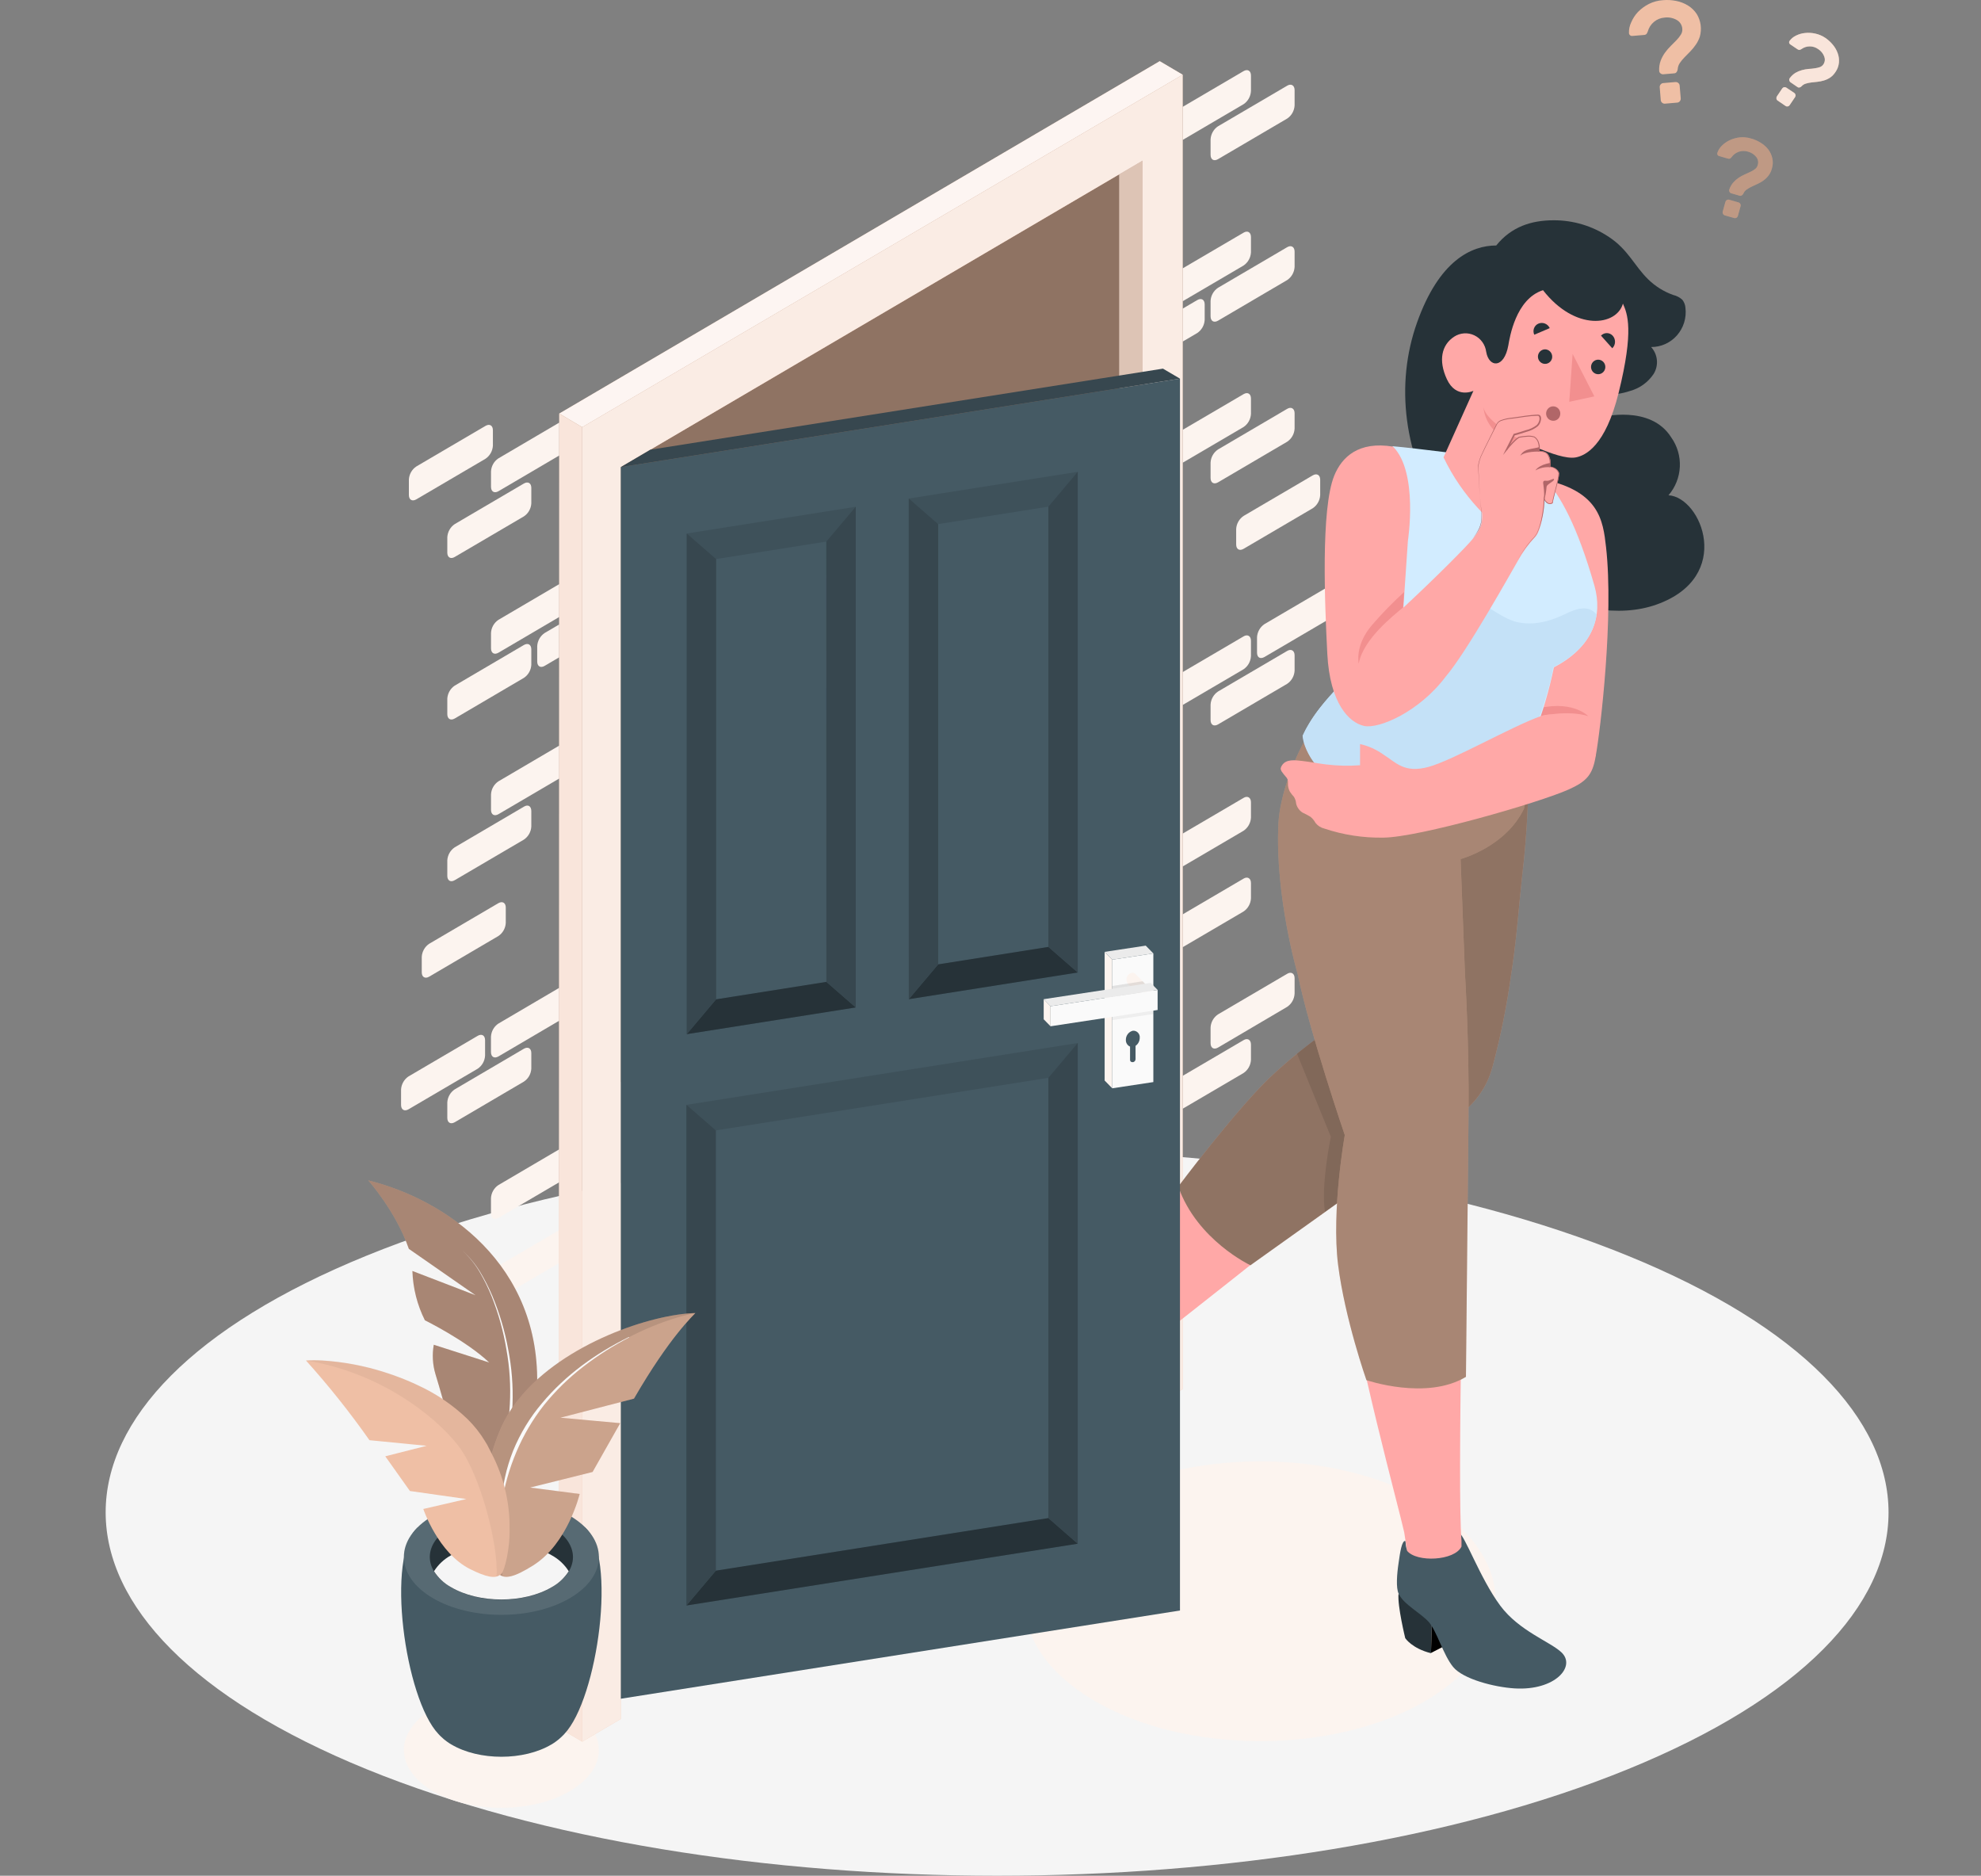 <svg width="150" height="142" viewBox="0 0 150 142" fill="none" xmlns="http://www.w3.org/2000/svg">
<rect x="0" y="0" width="150" height="142" fill="#808080" stroke="none"/>
<path d="M27.771 133.941C1.41 123.193 1.41 105.786 27.771 95.053C54.133 84.32 96.871 84.312 123.23 95.053C149.588 105.793 149.592 123.208 123.23 133.948C96.868 144.689 54.133 144.681 27.771 133.941Z" fill="#F5F5F5"/>
<path d="M88.33 117.901L89.618 118.658L47.28 125.352V124.392L88.33 117.901Z" fill="#FCF4EF"/>
<path d="M32.744 129.382C29.861 131.092 29.861 133.864 32.744 135.575C35.626 137.286 40.299 137.286 43.184 135.575C46.069 133.864 46.066 131.092 43.184 129.382C40.302 127.671 35.626 127.659 32.744 129.382Z" fill="#FCF4EF"/>
<path d="M82.789 113.728C75.817 117.867 75.817 124.574 82.789 128.71C89.761 132.845 101.062 132.845 108.031 128.71C115 124.574 115 117.867 108.031 113.728C101.062 109.589 89.77 109.604 82.789 113.728Z" fill="#FCF4EF"/>
<path d="M40.677 48.916V50.077C40.677 50.444 40.931 50.593 41.242 50.408L42.345 49.76V47.272L41.242 47.919C41.078 48.029 40.941 48.176 40.843 48.349C40.744 48.522 40.688 48.716 40.677 48.916Z" fill="#FCF4EF"/>
<path d="M42.345 87.008L37.741 89.713C37.576 89.821 37.439 89.968 37.341 90.141C37.243 90.313 37.186 90.507 37.176 90.706V91.87C37.176 92.235 37.427 92.384 37.741 92.201L42.345 89.5V87.008Z" fill="#FCF4EF"/>
<path d="M37.179 47.916V49.08C37.179 49.445 37.43 49.594 37.744 49.411L42.348 46.707V44.218L37.744 46.922C37.579 47.031 37.442 47.178 37.344 47.35C37.246 47.523 37.189 47.717 37.179 47.916Z" fill="#FCF4EF"/>
<path d="M39.666 61.071L34.434 64.144C34.27 64.253 34.133 64.399 34.035 64.572C33.937 64.745 33.88 64.938 33.869 65.137V66.301C33.869 66.666 34.123 66.815 34.434 66.632L39.666 63.563C39.831 63.454 39.968 63.307 40.066 63.133C40.164 62.96 40.221 62.766 40.231 62.566V61.406C40.231 61.023 39.98 60.874 39.666 61.071Z" fill="#FCF4EF"/>
<path d="M42.345 74.782L37.741 77.487C37.576 77.596 37.439 77.742 37.341 77.915C37.243 78.088 37.186 78.282 37.176 78.481V79.645C37.176 80.009 37.427 80.158 37.741 79.976L42.345 77.271V74.782Z" fill="#FCF4EF"/>
<path d="M37.179 35.691V36.852C37.179 37.219 37.43 37.368 37.744 37.186L42.348 34.481V31.992L37.744 34.697C37.579 34.805 37.441 34.952 37.343 35.124C37.245 35.297 37.189 35.491 37.179 35.691Z" fill="#FCF4EF"/>
<path d="M42.345 105.347L37.741 108.052C37.576 108.16 37.439 108.307 37.341 108.48C37.243 108.653 37.186 108.846 37.176 109.046V110.21C37.176 110.574 37.427 110.723 37.741 110.541L42.345 107.836V105.347Z" fill="#FCF4EF"/>
<path d="M31.935 72.443V73.603C31.935 73.971 32.186 74.12 32.5 73.935L37.729 70.865C37.894 70.757 38.031 70.611 38.13 70.438C38.229 70.265 38.286 70.071 38.297 69.872V68.708C38.297 68.343 38.043 68.194 37.729 68.377L32.5 71.446C32.335 71.555 32.198 71.702 32.1 71.876C32.002 72.049 31.945 72.243 31.935 72.443Z" fill="#FCF4EF"/>
<path d="M37.179 60.141V61.305C37.179 61.67 37.43 61.819 37.744 61.636L42.348 58.935V56.443L37.744 59.148C37.579 59.256 37.442 59.403 37.344 59.575C37.246 59.748 37.189 59.942 37.179 60.141Z" fill="#FCF4EF"/>
<path d="M36.73 79.912V78.751C36.73 78.383 36.476 78.234 36.165 78.42L30.933 81.489C30.769 81.598 30.632 81.745 30.534 81.918C30.436 82.09 30.379 82.284 30.368 82.483V83.647C30.368 84.011 30.622 84.16 30.933 83.978L36.165 80.909C36.33 80.799 36.467 80.652 36.565 80.479C36.663 80.306 36.719 80.111 36.73 79.912Z" fill="#FCF4EF"/>
<path d="M34.434 109.407L39.666 106.338C39.831 106.229 39.968 106.082 40.066 105.909C40.164 105.735 40.221 105.541 40.231 105.341V104.181C40.231 103.813 39.98 103.664 39.666 103.849L34.434 106.919C34.27 107.028 34.133 107.175 34.035 107.347C33.937 107.52 33.88 107.713 33.869 107.912V109.085C33.869 109.441 34.123 109.59 34.434 109.407Z" fill="#FCF4EF"/>
<path d="M36.757 32.244L31.525 35.313C31.36 35.422 31.223 35.569 31.125 35.741C31.027 35.914 30.97 36.108 30.96 36.307V37.471C30.96 37.836 31.211 37.985 31.525 37.802L36.757 34.733C36.922 34.623 37.058 34.476 37.156 34.303C37.255 34.13 37.311 33.936 37.322 33.736V32.575C37.322 32.202 37.068 32.059 36.757 32.244Z" fill="#FCF4EF"/>
<path d="M39.666 36.605L34.434 39.675C34.27 39.784 34.133 39.931 34.035 40.105C33.937 40.278 33.88 40.472 33.869 40.671V41.832C33.869 42.2 34.123 42.349 34.434 42.163L39.666 39.094C39.831 38.986 39.968 38.839 40.066 38.666C40.164 38.493 40.221 38.3 40.231 38.1V36.937C40.231 36.572 39.98 36.423 39.666 36.605Z" fill="#FCF4EF"/>
<path d="M39.666 48.83L34.434 51.903C34.27 52.011 34.133 52.158 34.035 52.331C33.937 52.504 33.88 52.697 33.869 52.896V54.06C33.869 54.425 34.123 54.574 34.434 54.392L39.666 51.319C39.831 51.211 39.968 51.064 40.066 50.891C40.164 50.719 40.221 50.525 40.231 50.326V49.162C40.231 48.797 39.98 48.648 39.666 48.83Z" fill="#FCF4EF"/>
<path d="M34.434 84.957L39.666 81.884C39.831 81.776 39.969 81.629 40.067 81.457C40.165 81.284 40.221 81.09 40.231 80.891V79.727C40.231 79.362 39.98 79.213 39.666 79.395L34.434 82.468C34.27 82.576 34.133 82.723 34.035 82.896C33.937 83.068 33.88 83.262 33.869 83.461V84.625C33.869 84.99 34.123 85.139 34.434 84.957Z" fill="#FCF4EF"/>
<path d="M42.345 93.122L37.741 95.826C37.576 95.935 37.439 96.081 37.34 96.254C37.242 96.427 37.186 96.621 37.176 96.82V97.981C37.176 98.349 37.427 98.498 37.741 98.315L42.345 95.611V93.122Z" fill="#FCF4EF"/>
<path d="M91.218 23.049V24.21C91.208 24.41 91.152 24.606 91.054 24.78C90.956 24.954 90.818 25.102 90.653 25.212L89.55 25.86V23.365L90.653 22.718C90.964 22.535 91.218 22.681 91.218 23.049Z" fill="#FCF4EF"/>
<path d="M89.55 63.107L94.157 60.405C94.456 60.22 94.722 60.369 94.722 60.736V61.897C94.711 62.097 94.654 62.291 94.556 62.464C94.458 62.637 94.321 62.785 94.157 62.894L89.55 65.596V63.107Z" fill="#FCF4EF"/>
<path d="M94.722 17.947V19.108C94.711 19.307 94.654 19.501 94.556 19.674C94.458 19.847 94.321 19.995 94.157 20.104L89.55 22.806V20.317L94.157 17.616C94.468 17.43 94.722 17.579 94.722 17.947Z" fill="#FCF4EF"/>
<path d="M92.229 34.025L97.461 30.953C97.76 30.771 98.026 30.92 98.026 31.284V32.448C98.016 32.647 97.959 32.841 97.861 33.014C97.763 33.186 97.626 33.333 97.461 33.442L92.229 36.514C91.915 36.697 91.664 36.547 91.664 36.183V35.019C91.674 34.82 91.731 34.626 91.829 34.453C91.927 34.281 92.064 34.134 92.229 34.025Z" fill="#FCF4EF"/>
<path d="M89.55 50.881L94.157 48.18C94.456 47.994 94.722 48.143 94.722 48.511V49.672C94.711 49.871 94.654 50.066 94.556 50.239C94.458 50.412 94.321 50.559 94.157 50.669L89.55 53.37V50.881Z" fill="#FCF4EF"/>
<path d="M94.722 5.718V6.882C94.714 7.084 94.658 7.28 94.56 7.456C94.462 7.631 94.323 7.781 94.157 7.891L89.55 10.595V8.091L94.157 5.387C94.468 5.204 94.722 5.353 94.722 5.718Z" fill="#FCF4EF"/>
<path d="M89.55 81.447L94.157 78.745C94.456 78.56 94.722 78.709 94.722 79.076V80.237C94.711 80.437 94.654 80.631 94.556 80.804C94.458 80.977 94.321 81.124 94.157 81.234L89.55 83.936V81.447Z" fill="#FCF4EF"/>
<path d="M99.964 36.319V37.483C99.953 37.682 99.896 37.876 99.798 38.048C99.7 38.221 99.563 38.368 99.399 38.477L94.167 41.546C93.853 41.731 93.602 41.583 93.602 41.215V40.054C93.612 39.854 93.668 39.66 93.767 39.487C93.865 39.314 94.002 39.166 94.167 39.057L99.399 35.988C99.71 35.806 99.964 35.955 99.964 36.319Z" fill="#FCF4EF"/>
<path d="M94.722 30.172V31.333C94.712 31.533 94.655 31.727 94.557 31.9C94.459 32.073 94.322 32.22 94.157 32.33L89.55 35.031V32.542L94.157 29.841C94.468 29.656 94.722 29.805 94.722 30.172Z" fill="#FCF4EF"/>
<path d="M95.181 49.405V48.244C95.191 48.044 95.248 47.85 95.346 47.677C95.444 47.504 95.581 47.357 95.746 47.247L100.978 44.178C101.292 43.996 101.543 44.142 101.543 44.509V45.673C101.533 45.872 101.476 46.066 101.378 46.239C101.279 46.412 101.142 46.558 100.978 46.667L95.746 49.736C95.42 49.921 95.181 49.773 95.181 49.405Z" fill="#FCF4EF"/>
<path d="M97.461 76.223L92.229 79.304C91.915 79.487 91.664 79.338 91.664 78.973V77.785C91.674 77.586 91.731 77.392 91.829 77.219C91.927 77.046 92.064 76.9 92.229 76.791L97.461 73.722C97.76 73.537 98.026 73.686 98.026 74.053V75.214C98.017 75.416 97.961 75.612 97.863 75.788C97.765 75.963 97.627 76.112 97.461 76.223Z" fill="#FCF4EF"/>
<path d="M92.229 9.559L97.461 6.49C97.76 6.307 98.026 6.456 98.026 6.821V7.985C98.015 8.184 97.958 8.377 97.86 8.55C97.762 8.723 97.625 8.869 97.461 8.978L92.229 12.048C91.915 12.233 91.664 12.084 91.664 11.716V10.556C91.674 10.356 91.731 10.162 91.829 9.989C91.927 9.815 92.064 9.668 92.229 9.559Z" fill="#FCF4EF"/>
<path d="M92.229 21.785L97.461 18.715C97.76 18.533 98.026 18.682 98.026 19.046V20.21C98.015 20.409 97.958 20.603 97.86 20.776C97.762 20.948 97.625 21.095 97.461 21.204L92.229 24.276C91.915 24.459 91.664 24.31 91.664 23.942V22.781C91.674 22.582 91.731 22.387 91.829 22.214C91.927 22.041 92.064 21.894 92.229 21.785Z" fill="#FCF4EF"/>
<path d="M97.461 51.769L92.229 54.841C91.915 55.024 91.664 54.875 91.664 54.507V53.346C91.674 53.147 91.731 52.952 91.829 52.779C91.927 52.606 92.064 52.459 92.229 52.349L97.461 49.28C97.76 49.098 98.026 49.247 98.026 49.611V50.775C98.015 50.974 97.958 51.168 97.86 51.34C97.762 51.513 97.625 51.66 97.461 51.769Z" fill="#FCF4EF"/>
<path d="M89.55 69.221L94.157 66.517C94.456 66.335 94.722 66.483 94.722 66.848V68.012C94.711 68.211 94.654 68.405 94.556 68.577C94.458 68.75 94.321 68.897 94.157 69.006L89.55 71.707V69.221Z" fill="#FCF4EF"/>
<path d="M47.009 81.905L84.752 104.065V11.343L47.009 33.505V81.905Z" fill="#EFBFA5"/>
<path opacity="0.4" d="M47.009 81.905L84.752 104.065V11.343L47.009 33.505V81.905Z" fill="black"/>
<path d="M84.752 104.065L47.009 81.905V126.206L84.752 104.065Z" fill="#FCF4EF"/>
<path d="M84.752 105.918L86.516 106.948V12.16L84.752 13.196V105.918Z" fill="#EFBFA5"/>
<path opacity="0.4" d="M84.752 105.918L86.516 106.948V12.16L84.752 13.196V105.918Z" fill="white"/>
<path opacity="0.1" d="M84.752 105.918L86.516 106.948V12.16L84.752 13.196V105.918Z" fill="black"/>
<path d="M86.516 106.948L89.55 105.167V5.656L44.082 32.337L44.085 131.848L47.009 130.131V35.358L86.516 12.159V106.948Z" fill="#EFBFA5"/>
<path opacity="0.7" d="M86.516 106.948L89.55 105.167V5.656L44.082 32.337L44.085 131.848L47.009 130.131V35.358L86.516 12.159V106.948Z" fill="white"/>
<path d="M89.55 5.656L44.082 32.338L42.345 31.31L87.813 4.632L89.55 5.656Z" fill="#EFBFA5"/>
<path opacity="0.85" d="M89.55 5.656L44.082 32.338L42.345 31.31L87.813 4.632L89.55 5.656Z" fill="white"/>
<path d="M44.082 131.849V32.338L42.345 31.311L42.318 130.812L44.082 131.849Z" fill="#EFBFA5"/>
<path opacity="0.6" d="M42.345 31.311L42.318 130.812L44.082 131.849V32.338" fill="white"/>
<path d="M125.924 0.013C126.259 -0.016 126.596 0.003 126.926 0.071C127.243 0.133 127.547 0.252 127.823 0.424C128.084 0.586 128.307 0.804 128.477 1.062C128.631 1.314 128.731 1.596 128.771 1.889C128.811 2.183 128.791 2.482 128.711 2.767C128.641 2.983 128.54 3.188 128.412 3.374C128.287 3.558 128.147 3.729 127.993 3.888L127.557 4.332C127.424 4.465 127.304 4.611 127.198 4.766C127.102 4.904 127.047 5.066 127.036 5.234C127.028 5.312 127 5.386 126.956 5.45C126.935 5.481 126.907 5.506 126.875 5.524C126.843 5.542 126.807 5.552 126.77 5.553L125.948 5.623C125.909 5.627 125.87 5.622 125.832 5.61C125.795 5.598 125.76 5.579 125.73 5.553C125.699 5.53 125.674 5.5 125.657 5.465C125.64 5.43 125.631 5.392 125.631 5.353C125.618 5.091 125.658 4.829 125.748 4.584C125.832 4.367 125.943 4.163 126.08 3.976C126.211 3.796 126.357 3.627 126.516 3.472C126.675 3.317 126.815 3.168 126.953 3.031C127.076 2.905 127.185 2.765 127.278 2.615C127.36 2.486 127.397 2.333 127.383 2.18C127.374 2.046 127.332 1.916 127.263 1.802C127.193 1.687 127.097 1.592 126.983 1.524C126.698 1.356 126.367 1.289 126.041 1.332C125.748 1.353 125.469 1.464 125.242 1.652C125.014 1.839 124.85 2.094 124.77 2.381C124.747 2.449 124.714 2.514 124.671 2.572C124.617 2.621 124.547 2.648 124.474 2.648L123.601 2.721C123.57 2.725 123.539 2.722 123.509 2.714C123.479 2.705 123.452 2.69 123.428 2.669C123.403 2.649 123.382 2.624 123.368 2.595C123.353 2.566 123.345 2.535 123.344 2.502C123.334 2.224 123.391 1.947 123.511 1.697C123.635 1.404 123.809 1.135 124.026 0.904C124.269 0.657 124.549 0.452 124.857 0.296C125.19 0.131 125.553 0.034 125.924 0.013ZM126.869 6.21C126.946 6.205 127.022 6.231 127.081 6.283C127.111 6.307 127.136 6.337 127.153 6.372C127.171 6.406 127.181 6.444 127.183 6.483L127.264 7.45C127.269 7.528 127.244 7.605 127.195 7.665C127.17 7.696 127.14 7.721 127.105 7.738C127.071 7.756 127.033 7.767 126.994 7.769L126.068 7.848C126.029 7.852 125.991 7.847 125.954 7.835C125.918 7.823 125.884 7.804 125.855 7.778C125.825 7.753 125.801 7.723 125.783 7.689C125.765 7.654 125.754 7.616 125.751 7.577L125.673 6.611C125.668 6.572 125.672 6.533 125.684 6.495C125.696 6.458 125.716 6.424 125.742 6.395C125.765 6.364 125.795 6.339 125.829 6.32C125.863 6.302 125.901 6.291 125.939 6.289L126.869 6.21Z" fill="#EFBFA5"/>
<path d="M132.621 10.495C132.875 10.566 133.118 10.676 133.341 10.82C133.556 10.952 133.745 11.123 133.9 11.324C134.045 11.519 134.147 11.742 134.199 11.98C134.256 12.235 134.246 12.5 134.169 12.749C134.12 12.949 134.03 13.136 133.906 13.299C133.797 13.44 133.668 13.564 133.524 13.667C133.382 13.766 133.232 13.852 133.075 13.925L132.633 14.132C132.5 14.193 132.372 14.266 132.253 14.351C132.144 14.426 132.059 14.531 132.008 14.655C131.98 14.71 131.939 14.757 131.888 14.791C131.864 14.808 131.837 14.819 131.809 14.823C131.78 14.827 131.751 14.825 131.724 14.816L131.099 14.636C131.069 14.629 131.041 14.615 131.017 14.596C130.992 14.576 130.972 14.552 130.958 14.524C130.942 14.498 130.932 14.47 130.929 14.44C130.926 14.409 130.93 14.379 130.94 14.351C131.004 14.155 131.105 13.974 131.239 13.819C131.361 13.681 131.498 13.56 131.649 13.457C131.795 13.361 131.949 13.277 132.109 13.208C132.268 13.138 132.408 13.071 132.549 13.005C132.674 12.947 132.792 12.876 132.902 12.792C132.999 12.716 133.067 12.609 133.096 12.488C133.128 12.385 133.134 12.275 133.114 12.169C133.093 12.063 133.047 11.963 132.979 11.88C132.816 11.678 132.591 11.536 132.34 11.476C132.118 11.409 131.882 11.412 131.663 11.487C131.444 11.562 131.253 11.703 131.117 11.892C131.082 11.937 131.041 11.975 130.994 12.005C130.941 12.025 130.883 12.025 130.83 12.005L130.166 11.813C130.142 11.807 130.12 11.797 130.101 11.782C130.081 11.768 130.065 11.749 130.052 11.728C130.039 11.706 130.031 11.681 130.028 11.656C130.025 11.63 130.027 11.604 130.034 11.579C130.103 11.371 130.22 11.184 130.375 11.032C130.549 10.859 130.752 10.717 130.973 10.613C131.22 10.5 131.482 10.427 131.751 10.397C132.044 10.372 132.34 10.405 132.621 10.495ZM131.637 15.323C131.666 15.331 131.693 15.345 131.717 15.364C131.74 15.383 131.76 15.406 131.775 15.433C131.79 15.46 131.799 15.489 131.803 15.52C131.807 15.551 131.804 15.582 131.795 15.612L131.592 16.344C131.584 16.374 131.571 16.401 131.552 16.425C131.534 16.449 131.511 16.469 131.485 16.484C131.458 16.499 131.429 16.509 131.398 16.513C131.368 16.516 131.337 16.514 131.308 16.505L130.603 16.305C130.574 16.297 130.547 16.282 130.524 16.263C130.5 16.244 130.481 16.22 130.468 16.192C130.452 16.166 130.442 16.137 130.438 16.107C130.434 16.076 130.436 16.046 130.444 16.016L130.647 15.281C130.656 15.251 130.67 15.224 130.689 15.2C130.708 15.176 130.731 15.156 130.758 15.141C130.784 15.126 130.813 15.116 130.843 15.112C130.872 15.108 130.903 15.111 130.931 15.12L131.637 15.323Z" fill="#EFBFA5"/>
<g opacity="0.2">
<path d="M132.621 10.495C132.875 10.566 133.118 10.676 133.341 10.82C133.556 10.952 133.745 11.123 133.9 11.324C134.045 11.519 134.147 11.742 134.199 11.98C134.256 12.235 134.246 12.5 134.169 12.749C134.12 12.949 134.03 13.136 133.906 13.299C133.797 13.44 133.668 13.564 133.524 13.667C133.382 13.766 133.232 13.852 133.075 13.925L132.633 14.132C132.5 14.193 132.372 14.266 132.253 14.351C132.144 14.426 132.059 14.531 132.008 14.655C131.98 14.71 131.939 14.757 131.888 14.791C131.864 14.808 131.837 14.819 131.809 14.823C131.78 14.827 131.751 14.825 131.724 14.816L131.099 14.636C131.069 14.629 131.041 14.615 131.017 14.596C130.992 14.576 130.972 14.552 130.958 14.524C130.942 14.498 130.932 14.47 130.929 14.44C130.926 14.409 130.93 14.379 130.94 14.351C131.004 14.155 131.105 13.974 131.239 13.819C131.361 13.681 131.498 13.56 131.649 13.457C131.795 13.361 131.949 13.277 132.109 13.208C132.268 13.138 132.408 13.071 132.549 13.005C132.674 12.947 132.792 12.876 132.902 12.792C132.999 12.716 133.067 12.609 133.096 12.488C133.128 12.385 133.134 12.275 133.114 12.169C133.093 12.063 133.047 11.963 132.979 11.88C132.816 11.678 132.591 11.536 132.34 11.476C132.118 11.409 131.882 11.412 131.663 11.487C131.444 11.562 131.253 11.703 131.117 11.892C131.082 11.937 131.041 11.975 130.994 12.005C130.941 12.025 130.883 12.025 130.83 12.005L130.166 11.813C130.142 11.807 130.12 11.797 130.101 11.782C130.081 11.768 130.065 11.749 130.052 11.728C130.039 11.706 130.031 11.681 130.028 11.656C130.025 11.63 130.027 11.604 130.034 11.579C130.103 11.371 130.22 11.184 130.375 11.032C130.549 10.859 130.752 10.717 130.973 10.613C131.22 10.5 131.482 10.427 131.751 10.397C132.044 10.372 132.34 10.405 132.621 10.495ZM131.637 15.323C131.666 15.331 131.693 15.345 131.717 15.364C131.74 15.383 131.76 15.406 131.775 15.433C131.79 15.46 131.799 15.489 131.803 15.52C131.807 15.551 131.804 15.582 131.795 15.612L131.592 16.344C131.584 16.374 131.571 16.401 131.552 16.425C131.534 16.449 131.511 16.469 131.485 16.484C131.458 16.499 131.429 16.509 131.398 16.513C131.368 16.516 131.337 16.514 131.308 16.505L130.603 16.305C130.574 16.297 130.547 16.282 130.524 16.263C130.5 16.244 130.481 16.22 130.468 16.192C130.452 16.166 130.442 16.137 130.438 16.107C130.434 16.076 130.436 16.046 130.444 16.016L130.647 15.281C130.656 15.251 130.67 15.224 130.689 15.2C130.708 15.176 130.731 15.156 130.758 15.141C130.784 15.126 130.813 15.116 130.843 15.112C130.872 15.108 130.903 15.111 130.931 15.12L131.637 15.323Z" fill="black"/>
</g>
<path d="M135.859 7.033C135.884 7.05 135.905 7.071 135.922 7.096C135.938 7.121 135.949 7.15 135.954 7.179C135.96 7.208 135.961 7.239 135.955 7.268C135.949 7.297 135.938 7.325 135.922 7.349L135.512 7.957C135.496 7.983 135.475 8.005 135.45 8.021C135.426 8.038 135.398 8.049 135.368 8.054C135.34 8.06 135.31 8.061 135.281 8.055C135.253 8.049 135.225 8.038 135.201 8.021L134.603 7.614C134.578 7.598 134.557 7.576 134.541 7.551C134.525 7.526 134.515 7.498 134.51 7.468C134.504 7.439 134.504 7.409 134.51 7.38C134.516 7.35 134.527 7.323 134.543 7.298L134.953 6.69C134.986 6.644 135.036 6.612 135.091 6.601C135.146 6.59 135.203 6.6 135.252 6.629L135.859 7.033ZM138.221 2.873C138.433 3.019 138.624 3.195 138.789 3.396C138.947 3.586 139.071 3.803 139.153 4.037C139.234 4.262 139.264 4.501 139.243 4.739C139.219 4.993 139.131 5.236 138.986 5.444C138.879 5.612 138.741 5.758 138.579 5.873C138.435 5.967 138.278 6.041 138.113 6.091C137.952 6.14 137.787 6.173 137.62 6.192L137.15 6.243C137.008 6.259 136.868 6.289 136.732 6.331C136.61 6.366 136.501 6.435 136.415 6.529C136.375 6.574 136.323 6.606 136.265 6.62C136.238 6.628 136.209 6.629 136.181 6.624C136.153 6.619 136.127 6.607 136.104 6.59L135.581 6.231C135.556 6.215 135.535 6.193 135.518 6.168C135.502 6.143 135.491 6.115 135.485 6.085C135.477 6.056 135.476 6.025 135.482 5.996C135.489 5.966 135.502 5.938 135.521 5.915C135.638 5.755 135.784 5.619 135.951 5.514C136.105 5.425 136.268 5.357 136.439 5.31C136.602 5.266 136.769 5.235 136.938 5.219C137.105 5.219 137.261 5.189 137.407 5.171C137.54 5.155 137.67 5.125 137.796 5.082C137.905 5.043 138 4.97 138.065 4.873C138.123 4.788 138.159 4.69 138.171 4.588C138.183 4.486 138.17 4.382 138.134 4.286C138.044 4.047 137.879 3.845 137.665 3.712C137.48 3.581 137.261 3.511 137.037 3.511C136.812 3.511 136.593 3.581 136.409 3.712C136.364 3.743 136.315 3.765 136.262 3.779C136.206 3.782 136.151 3.765 136.107 3.73L135.551 3.356C135.531 3.344 135.513 3.327 135.5 3.307C135.487 3.287 135.477 3.265 135.473 3.241C135.467 3.216 135.467 3.191 135.472 3.166C135.477 3.141 135.488 3.118 135.503 3.098C135.628 2.928 135.793 2.791 135.981 2.7C136.196 2.591 136.428 2.523 136.666 2.499C136.928 2.47 137.192 2.485 137.449 2.542C137.725 2.602 137.987 2.714 138.221 2.873Z" fill="#EFBFA5"/>
<g opacity="0.6">
<path d="M135.859 7.033C135.884 7.05 135.905 7.071 135.922 7.096C135.938 7.121 135.949 7.15 135.954 7.179C135.96 7.208 135.961 7.239 135.955 7.268C135.949 7.297 135.938 7.325 135.922 7.349L135.512 7.957C135.496 7.983 135.475 8.005 135.45 8.021C135.426 8.038 135.398 8.049 135.368 8.054C135.34 8.06 135.31 8.061 135.281 8.055C135.253 8.049 135.225 8.038 135.201 8.021L134.603 7.614C134.578 7.598 134.557 7.576 134.541 7.551C134.525 7.526 134.515 7.498 134.51 7.468C134.504 7.439 134.504 7.409 134.51 7.38C134.516 7.35 134.527 7.323 134.543 7.298L134.953 6.69C134.986 6.644 135.036 6.612 135.091 6.601C135.146 6.59 135.203 6.6 135.252 6.629L135.859 7.033ZM138.221 2.873C138.433 3.019 138.624 3.195 138.789 3.396C138.947 3.586 139.071 3.803 139.153 4.037C139.234 4.262 139.264 4.501 139.243 4.739C139.219 4.993 139.131 5.236 138.986 5.444C138.879 5.612 138.741 5.758 138.579 5.873C138.435 5.967 138.278 6.041 138.113 6.091C137.952 6.14 137.787 6.173 137.62 6.192L137.15 6.243C137.008 6.259 136.868 6.289 136.732 6.331C136.61 6.366 136.501 6.435 136.415 6.529C136.375 6.574 136.323 6.606 136.265 6.62C136.238 6.628 136.209 6.629 136.181 6.624C136.153 6.619 136.127 6.607 136.104 6.59L135.581 6.231C135.556 6.215 135.535 6.193 135.518 6.168C135.502 6.143 135.491 6.115 135.485 6.085C135.477 6.056 135.476 6.025 135.482 5.996C135.489 5.966 135.502 5.938 135.521 5.915C135.638 5.755 135.784 5.619 135.951 5.514C136.105 5.425 136.268 5.357 136.439 5.31C136.602 5.266 136.769 5.235 136.938 5.219C137.105 5.219 137.261 5.189 137.407 5.171C137.54 5.155 137.67 5.125 137.796 5.082C137.905 5.043 138 4.97 138.065 4.873C138.123 4.788 138.159 4.69 138.171 4.588C138.183 4.486 138.17 4.382 138.134 4.286C138.044 4.047 137.879 3.845 137.665 3.712C137.48 3.581 137.261 3.511 137.037 3.511C136.812 3.511 136.593 3.581 136.409 3.712C136.364 3.743 136.315 3.765 136.262 3.779C136.206 3.782 136.151 3.765 136.107 3.73L135.551 3.356C135.531 3.344 135.513 3.327 135.5 3.307C135.487 3.287 135.477 3.265 135.473 3.241C135.467 3.216 135.467 3.191 135.472 3.166C135.477 3.141 135.488 3.118 135.503 3.098C135.628 2.928 135.793 2.791 135.981 2.7C136.196 2.591 136.428 2.523 136.666 2.499C136.928 2.47 137.192 2.485 137.449 2.542C137.725 2.602 137.987 2.714 138.221 2.873Z" fill="white"/>
</g>
<path d="M105.894 120.668C105.81 121.597 106.404 124.015 106.404 124.015C106.404 124.015 106.911 124.795 108.354 125.154L108.453 121.643L105.894 120.668Z" fill="#263238"/>
<path d="M108.354 125.134L111.201 123.672L111.515 120.86L108.411 123.11L108.354 125.134Z" fill="black"/>
<path d="M110.518 116.616L110.46 116.027C110.898 116.168 112.045 119.456 113.599 121.554C115.019 123.469 117.383 124.284 118.231 125.088C119.363 126.153 117.751 128.005 114.685 127.818C113.15 127.724 110.79 127.116 110.034 126.199C109.279 125.283 108.791 123.469 108.185 122.79C107.579 122.112 106.266 121.453 105.902 120.645C105.694 120.201 105.771 119.171 105.902 118.305C106.017 117.498 106.143 116.612 106.416 116.655C106.416 116.753 106.481 117.15 106.481 117.15C106.573 117.54 107.084 117.954 108.676 117.778C109.382 117.693 110.645 117.416 110.518 116.616Z" fill="#455A64"/>
<path d="M79.114 102.688C78.626 103.37 77.767 108.148 77.767 108.148C77.767 108.148 78.891 109.817 79.54 110.324L81.623 105.831L79.114 102.688Z" fill="#263238"/>
<path d="M79.539 110.305L83.361 109.412L84.781 106.42L80.802 107.547L79.539 110.305Z" fill="black"/>
<path d="M81.96 99.657C81.741 99.49 81.427 99.926 80.663 100.621C80.126 101.108 78.967 101.568 78.967 102.961C78.967 103.963 79.623 105.2 80.252 106.237C80.882 107.275 80.974 108.207 80.97 109.681C80.97 111.464 80.648 112.556 82.804 114.143C84.531 115.411 88.038 115.645 88.81 114.923C90.13 113.667 87.048 111.943 86.546 109.373C85.855 105.828 85.778 105.235 85.874 102.742L81.96 99.657Z" fill="#455A64"/>
<path d="M115.707 56.078C114.026 57.003 108.922 57.248 101.762 55.688L102.61 76.75C102.61 76.75 96.336 81.275 94.406 83.744C92.475 86.213 83.193 98.206 83.193 98.206L81.911 99.716C81.117 100.652 81.528 101.916 82.448 102.723C83.335 103.464 84.49 103.987 85.353 103.222L86.412 102.286C86.412 102.286 107.157 86.033 107.902 84.996C108.646 83.958 110.392 81.384 112.276 75.951C114.709 68.981 115.116 63.934 115.707 56.078Z" fill="#FFA8A7"/>
<path d="M115.702 56.078C111.17 58.192 102.06 57.471 102.06 57.471L102.479 76.719C100.188 78.136 98.043 79.784 96.078 81.638C93.361 84.298 89.217 89.828 89.217 89.828C90.637 93.889 94.681 95.784 94.681 95.784C94.681 95.784 103.189 89.727 107.947 86.299C110.437 84.508 112.31 83.51 113.058 80.596C113.647 78.366 114.1 76.1 114.417 73.813C114.823 71.298 115.019 68.435 115.257 66.317C115.662 62.921 115.811 59.498 115.702 56.078Z" fill="#EFBFA5"/>
<path opacity="0.4" d="M115.702 56.078C111.17 58.192 102.06 57.471 102.06 57.471L102.479 76.719C100.188 78.136 98.043 79.784 96.078 81.638C93.361 84.298 89.217 89.828 89.217 89.828C90.637 93.889 94.681 95.784 94.681 95.784C94.681 95.784 103.189 89.727 107.947 86.299C110.437 84.508 112.31 83.51 113.058 80.596C113.647 78.366 114.1 76.1 114.417 73.813C114.823 71.298 115.019 68.435 115.257 66.317C115.662 62.921 115.811 59.498 115.702 56.078Z" fill="black"/>
<path opacity="0.1" d="M108.135 81.052L107.414 70.412L104.728 67.873L102.425 74.133L102.483 76.719C100.997 77.642 99.568 78.657 98.204 79.757L98.588 80.697L100.771 86.06C100.771 86.06 100.004 89.719 100.326 91.739C102.84 89.945 105.698 87.897 107.844 86.357L108.135 81.052Z" fill="black"/>
<path d="M110.664 117.08V116.643C110.334 112.708 110.868 91.068 110.845 85.23C110.818 78.907 109.694 63.59 109.694 63.59C109.694 63.59 113.37 58.711 115.737 56.078C113.5 58.68 102.218 57.361 101.539 52.353C100.614 54.327 97.318 56.363 97.046 62.849C96.662 71.114 102.418 85.729 102.418 85.729C102.199 86.833 101.213 91.459 101.793 95.729C102.706 102.469 105.983 114.385 106.328 116.011L106.539 117.396C107.257 118.301 110.146 118.164 110.664 117.08Z" fill="#FFA8A7"/>
<path d="M110.924 73.665L110.594 65.033C110.594 65.033 114.013 64.129 115.399 61.207C115.657 59.511 115.76 57.794 115.706 56.078C115.706 56.078 112.716 57.486 108.514 56.445C105.865 55.726 103.447 54.315 101.5 52.353C101.5 52.353 100.694 53.161 99.04 55.669C98.25 56.866 96.914 59.959 96.799 62.373C96.534 67.885 98.265 73.766 98.265 73.766C99.147 78.08 101.826 85.932 101.826 85.932C101.826 85.932 100.805 91.65 101.319 95.749C101.834 99.848 103.465 104.482 103.465 104.482C103.465 104.482 108.012 106.042 111.001 104.232C111.001 104.232 111.143 89.976 111.197 84.414C111.25 78.853 110.924 73.665 110.924 73.665Z" fill="#EFBFA5"/>
<path opacity="0.3" d="M110.924 73.665L110.594 65.033C110.594 65.033 114.013 64.129 115.399 61.207C115.657 59.511 115.76 57.794 115.706 56.078C115.706 56.078 112.716 57.486 108.514 56.445C105.865 55.726 103.447 54.315 101.5 52.353C101.5 52.353 100.694 53.161 99.04 55.669C98.25 56.866 96.914 59.959 96.799 62.373C96.534 67.885 98.265 73.766 98.265 73.766C99.147 78.08 101.826 85.932 101.826 85.932C101.826 85.932 100.805 91.65 101.319 95.749C101.834 99.848 103.465 104.482 103.465 104.482C103.465 104.482 108.012 106.042 111.001 104.232C111.001 104.232 111.143 89.976 111.197 84.414C111.25 78.853 110.924 73.665 110.924 73.665Z" fill="black"/>
<path d="M126.337 37.493C126.855 36.895 127.158 36.136 127.196 35.339C127.234 34.543 127.004 33.758 126.544 33.112C124.967 30.605 121.245 31.58 121.245 31.58L120.251 29.953C120.626 29.852 121.017 29.828 121.402 29.883C122.099 29.91 122.796 29.81 123.459 29.587C124.17 29.387 124.788 28.938 125.205 28.319C125.403 28.005 125.492 27.634 125.459 27.263C125.425 26.892 125.271 26.543 125.021 26.271C125.39 26.274 125.755 26.197 126.093 26.045C126.43 25.893 126.732 25.669 126.978 25.39C127.224 25.11 127.409 24.78 127.52 24.423C127.631 24.065 127.666 23.687 127.622 23.315C127.608 23.087 127.525 22.869 127.384 22.691C127.185 22.512 126.945 22.387 126.686 22.328C125.986 22.078 125.346 21.679 124.81 21.158C123.747 20.124 123.298 18.911 121.828 17.94C120.584 17.108 119.126 16.669 117.638 16.676C115.953 16.676 114.433 17.168 113.294 18.584C111.413 18.584 108.965 19.719 107.292 24.434C105.646 29.076 106.244 34.497 109.357 39.345C111.409 42.544 119.595 47.856 125.447 45.761C131.298 43.667 128.839 37.641 126.337 37.493Z" fill="#263238"/>
<path d="M116.574 36.237C121.117 37.095 121.378 39.4 121.608 41.416C122.203 46.67 121.179 55.349 120.822 57.26C120.822 57.26 114.713 55.364 114.782 55.056C114.851 54.748 116.574 36.237 116.574 36.237Z" fill="#FFA8A7"/>
<path d="M116.648 54.214C116.648 54.214 118.704 53.726 120.259 54.214C120.259 54.214 118.981 52.864 116.061 53.742L116.648 54.214Z" fill="#F28F8F"/>
<path d="M116.125 55.703C116.782 54.024 117.296 52.289 117.66 50.52C120.695 48.932 121.359 46.565 120.73 44.346C119.425 39.778 118.155 37.555 116.988 36.237C116.083 35.585 112.859 34.677 112.859 34.677C112.284 34.583 107.069 33.916 105.476 33.783C104.615 34.461 103.96 35.372 103.588 36.412C103.281 37.38 102.744 38.203 102.744 41.51L103.35 47.423C103.35 47.423 103.511 49.194 102.901 50.224C102.291 51.253 99.805 53.137 98.657 55.684C98.657 55.684 98.795 59.561 105.81 61.18C111.516 62.498 115.749 60.4 115.749 60.4C115.999 58.847 116.125 57.277 116.125 55.703Z" fill="#D2ECFF"/>
<path d="M120.891 46.522C120.702 46.277 120.427 46.115 120.124 46.07C119.464 45.988 118.838 46.339 118.228 46.616C117.1 47.127 115.803 47.396 114.625 47.025C113.351 46.608 112.323 45.465 110.999 45.348C109.736 45.247 108.608 46.128 107.679 46.99C106.306 48.289 105.032 49.721 103.458 50.77C102.783 51.21 102.084 51.609 101.363 51.967L101.056 52.295L100.995 52.361C100.761 52.614 100.519 52.884 100.285 53.164L100.196 53.274L99.943 53.586L99.82 53.746L99.609 54.03L99.483 54.21L99.287 54.506L99.172 54.69C99.103 54.799 99.041 54.908 98.976 55.021L98.884 55.185C98.796 55.353 98.708 55.524 98.631 55.7C98.655 55.967 98.716 56.229 98.811 56.48C98.962 56.885 99.165 57.267 99.414 57.619C99.517 57.763 99.629 57.907 99.755 58.056C100.718 59.175 102.495 60.431 105.78 61.176C107.08 61.477 108.41 61.623 109.744 61.609C110.193 61.609 110.623 61.581 111.033 61.542C111.444 61.504 111.831 61.457 112.184 61.398C112.668 61.32 113.113 61.227 113.512 61.129C114.268 60.954 115.004 60.703 115.711 60.38C115.886 59.322 115.999 58.254 116.049 57.182C116.049 56.952 116.072 56.714 116.079 56.464C116.087 56.215 116.079 55.953 116.079 55.684C116.463 54.58 116.816 53.578 117.077 52.704C117.142 52.486 117.204 52.275 117.257 52.072C117.406 51.56 117.525 51.039 117.614 50.512C119.709 49.447 120.676 48.02 120.891 46.522Z" fill="#C4E1F7"/>
<path d="M122.887 22.987C123.221 23.747 123.743 24.964 122.561 29.738C121.559 33.783 120.04 34.489 119.322 34.626C118.605 34.762 117.404 34.302 116.544 33.966L115.14 36.502C115.266 37.594 115.635 39.794 114.925 41.182C112.86 39.583 110.75 37.648 109.303 34.622L111.567 29.586C111.567 29.586 110.255 30.226 109.552 28.697C108.904 27.289 109.146 26.115 110.109 25.487C110.333 25.341 110.591 25.255 110.857 25.237C111.123 25.218 111.389 25.269 111.631 25.383C111.873 25.498 112.083 25.672 112.24 25.891C112.398 26.109 112.499 26.365 112.534 26.634C112.741 27.839 113.892 27.928 114.211 26.138C114.307 25.592 114.76 22.628 116.836 21.969C119.288 25.109 122.411 24.668 122.887 22.987Z" fill="#FFA8A7"/>
<path d="M117.522 27.114C117.499 27.219 117.447 27.316 117.371 27.391C117.295 27.466 117.199 27.517 117.095 27.537C116.991 27.557 116.883 27.546 116.786 27.505C116.688 27.463 116.604 27.394 116.545 27.305C116.485 27.215 116.453 27.11 116.452 27.003C116.451 26.895 116.481 26.789 116.539 26.699C116.596 26.608 116.679 26.537 116.776 26.494C116.873 26.45 116.98 26.437 117.084 26.455C117.156 26.469 117.224 26.497 117.284 26.538C117.345 26.579 117.397 26.631 117.438 26.692C117.478 26.753 117.507 26.822 117.521 26.895C117.536 26.967 117.536 27.042 117.522 27.114Z" fill="#263238"/>
<path d="M118.136 31.404C118.126 31.473 118.102 31.54 118.067 31.6C118.031 31.66 117.984 31.712 117.928 31.753C117.872 31.794 117.809 31.824 117.742 31.841C117.675 31.857 117.606 31.86 117.538 31.849C117.431 31.834 117.331 31.788 117.251 31.716C117.171 31.643 117.114 31.548 117.087 31.442C117.06 31.337 117.066 31.225 117.102 31.123C117.138 31.02 117.204 30.931 117.291 30.866C117.377 30.802 117.481 30.765 117.588 30.762C117.695 30.758 117.801 30.787 117.892 30.844C117.983 30.902 118.055 30.986 118.099 31.086C118.142 31.186 118.155 31.297 118.136 31.404Z" fill="#B16668"/>
<path d="M122.081 26.365L121.226 25.409C121.283 25.349 121.351 25.3 121.427 25.267C121.503 25.234 121.584 25.217 121.667 25.217C121.749 25.217 121.831 25.234 121.907 25.267C121.983 25.3 122.051 25.349 122.108 25.409C122.229 25.54 122.293 25.714 122.288 25.893C122.283 26.072 122.209 26.241 122.081 26.365Z" fill="#263238"/>
<path d="M117.345 24.84L116.174 25.34C116.138 25.263 116.118 25.18 116.115 25.096C116.111 25.012 116.125 24.927 116.155 24.848C116.185 24.77 116.23 24.698 116.288 24.637C116.346 24.577 116.416 24.529 116.493 24.497C116.651 24.432 116.828 24.431 116.987 24.495C117.145 24.559 117.273 24.683 117.345 24.84Z" fill="#263238"/>
<path d="M121.547 27.875C121.534 27.946 121.508 28.014 121.47 28.075C121.432 28.136 121.382 28.188 121.324 28.23C121.266 28.271 121.2 28.301 121.131 28.316C121.061 28.332 120.989 28.334 120.919 28.321C120.849 28.309 120.782 28.282 120.722 28.243C120.662 28.204 120.61 28.154 120.57 28.095C120.529 28.035 120.5 27.969 120.485 27.898C120.469 27.828 120.468 27.755 120.48 27.683C120.505 27.54 120.585 27.412 120.703 27.328C120.82 27.244 120.966 27.212 121.107 27.237C121.249 27.262 121.375 27.344 121.457 27.463C121.539 27.583 121.572 27.731 121.547 27.875Z" fill="#263238"/>
<path d="M119.077 26.794L118.823 30.418L120.723 30.008L119.077 26.794Z" fill="#F28F8F"/>
<path d="M116.544 33.967C115.297 33.499 112.492 31.958 112.323 30.8C112.371 31.372 112.588 31.916 112.945 32.36C113.582 33.23 116.08 34.794 116.08 34.794L116.544 33.967Z" fill="#F28F8F"/>
<path d="M118.052 35.808C117.917 35.375 117.369 35.332 117.369 35.332C117.411 35.163 117.415 34.986 117.381 34.814C117.347 34.643 117.276 34.481 117.173 34.341C116.986 34.203 116.759 34.131 116.528 34.139C116.666 33.83 116.486 33.128 116.11 33.042C115.753 33.004 115.392 33.021 115.039 33.093C114.673 33.343 114.355 33.661 114.103 34.029L114.682 32.91C115.194 32.775 115.696 32.607 116.187 32.407C116.762 32.11 116.735 31.471 116.513 31.436C116.009 31.445 115.507 31.497 115.012 31.592C114.383 31.697 113.589 31.693 113.374 32.091C113.159 32.489 112.921 32.965 112.48 33.877C112.039 34.79 111.916 35.067 111.973 35.589C112.031 36.112 112.023 37.15 112.18 38.448C112.338 39.747 112.085 40.051 111.52 40.789C111.137 41.284 108.765 43.675 106.263 45.999L106.605 40.949C106.605 40.949 107.418 35.753 105.48 33.811C102.871 33.382 101.605 34.591 101.025 36.015C100.008 38.534 100.308 45.715 100.503 49.494C100.699 53.274 102.161 54.705 103.282 54.955C104.402 55.204 107.472 53.89 109.483 51.203C111.064 49.358 114.448 43.281 114.943 42.435C115.305 41.781 115.747 41.176 116.26 40.636C116.643 40.246 116.95 38.686 116.95 37.754C117.035 38.047 117.334 38.281 117.576 38.097C117.626 37.618 118.09 36.124 118.052 35.808Z" fill="#FFA8A7"/>
<path d="M111.509 40.777C111.709 40.535 111.885 40.274 112.035 39.997C112.162 39.704 112.218 39.384 112.2 39.064C112.2 38.745 112.146 38.425 112.111 38.109C112.077 37.793 112.05 37.469 112.027 37.149L111.973 36.19L111.942 35.71C111.921 35.548 111.914 35.385 111.923 35.222C111.977 34.902 112.08 34.593 112.23 34.306C112.361 34.013 112.503 33.729 112.648 33.444L113.074 32.582L113.289 32.153C113.357 31.996 113.482 31.873 113.639 31.81C113.939 31.701 114.253 31.634 114.571 31.611C114.886 31.576 115.193 31.513 115.507 31.474C115.822 31.435 116.133 31.396 116.455 31.388C116.506 31.386 116.557 31.403 116.597 31.435C116.632 31.468 116.659 31.51 116.674 31.556C116.695 31.642 116.695 31.732 116.674 31.817C116.647 31.986 116.568 32.142 116.447 32.262C116.193 32.466 115.899 32.613 115.584 32.691C115.281 32.793 114.978 32.882 114.675 32.968L114.709 32.941L114.137 34.068L114.049 34.013C114.187 33.836 114.334 33.667 114.49 33.506C114.567 33.426 114.648 33.348 114.732 33.272C114.815 33.191 114.907 33.121 115.008 33.066C115.202 33.027 115.398 33.002 115.596 32.992C115.798 32.966 116.004 32.987 116.198 33.054C116.373 33.171 116.497 33.353 116.543 33.561C116.609 33.761 116.609 33.977 116.543 34.177L116.501 34.115C116.65 34.115 116.797 34.138 116.939 34.185C117.013 34.209 117.082 34.247 117.142 34.298C117.195 34.353 117.242 34.415 117.28 34.481C117.42 34.751 117.455 35.064 117.38 35.359L117.345 35.308C117.497 35.326 117.644 35.377 117.775 35.456C117.909 35.538 118.01 35.665 118.059 35.815C118.053 36.013 118.025 36.209 117.975 36.4L117.833 36.966C117.741 37.356 117.629 37.715 117.564 38.089C117.501 38.132 117.427 38.155 117.351 38.155C117.275 38.155 117.201 38.132 117.138 38.089C117.017 38.003 116.93 37.876 116.893 37.73H116.95C116.941 38.171 116.894 38.609 116.808 39.041C116.727 39.474 116.598 39.897 116.424 40.301C116.329 40.497 116.199 40.675 116.041 40.823C115.895 40.987 115.753 41.151 115.622 41.323C115.359 41.669 115.118 42.033 114.901 42.411C115.114 42.03 115.35 41.663 115.607 41.311C115.738 41.139 115.876 40.972 116.022 40.808C116.18 40.66 116.311 40.482 116.405 40.285C116.569 39.881 116.688 39.46 116.758 39.029C116.839 38.601 116.884 38.166 116.893 37.73V37.524L116.95 37.723C116.987 37.852 117.065 37.965 117.173 38.042C117.223 38.082 117.285 38.104 117.349 38.104C117.413 38.104 117.475 38.082 117.526 38.042V38.066C117.595 37.676 117.702 37.309 117.794 36.931L117.929 36.369C117.977 36.186 118.005 35.997 118.009 35.807C117.953 35.678 117.862 35.567 117.747 35.488C117.631 35.408 117.496 35.364 117.357 35.359H117.311V35.312C117.377 35.038 117.343 34.748 117.215 34.497C117.185 34.436 117.144 34.382 117.093 34.338C117.042 34.293 116.983 34.26 116.919 34.24C116.787 34.197 116.648 34.176 116.509 34.177H116.447L116.47 34.115C116.528 33.935 116.528 33.741 116.47 33.561C116.431 33.377 116.322 33.216 116.167 33.112C115.987 33.056 115.798 33.038 115.611 33.062C115.419 33.075 115.228 33.099 115.039 33.136C114.951 33.192 114.867 33.256 114.79 33.327C114.709 33.401 114.629 33.479 114.556 33.557C114.402 33.717 114.26 33.885 114.122 34.06L113.807 34.45L114.034 33.998L114.606 32.867V32.843H114.629C114.932 32.758 115.235 32.672 115.53 32.57C115.831 32.502 116.114 32.369 116.359 32.18C116.463 32.073 116.533 31.937 116.563 31.79C116.586 31.654 116.563 31.459 116.424 31.474C116.111 31.481 115.798 31.507 115.488 31.552C115.177 31.591 114.866 31.65 114.552 31.685C114.24 31.705 113.933 31.768 113.639 31.872C113.498 31.929 113.385 32.04 113.324 32.18L113.109 32.609L112.679 33.463C112.537 33.748 112.391 34.033 112.257 34.325C112.11 34.604 112.009 34.906 111.958 35.219C111.941 35.375 111.941 35.534 111.958 35.691L111.985 36.174L112.031 37.134C112.05 37.453 112.073 37.773 112.104 38.093C112.134 38.413 112.176 38.729 112.18 39.053C112.194 39.375 112.132 39.696 112 39.989C111.863 40.268 111.698 40.532 111.509 40.777Z" fill="#B16668"/>
<path d="M116.543 34.185C116.574 34.075 116.585 33.96 116.574 33.846C116.26 33.932 115.853 33.975 115.592 34.068C115.38 34.148 115.205 34.307 115.104 34.513C115.239 34.369 115.623 34.181 116.543 34.185Z" fill="#B16668"/>
<path d="M116.261 35.612C116.598 35.423 116.982 35.339 117.366 35.371C117.385 35.264 117.397 35.156 117.4 35.047C116.502 35.179 116.261 35.612 116.261 35.612Z" fill="#B16668"/>
<path d="M116.901 37.981C116.937 37.569 116.926 37.154 116.87 36.744C116.828 36.498 116.813 36.354 117.085 36.397C117.358 36.44 117.734 36.101 117.661 36.331C117.623 36.456 117.139 36.662 117.108 36.838C117.076 37.225 117.007 37.608 116.901 37.981Z" fill="#B16668"/>
<path d="M106.24 45.988C105.549 46.569 103.209 48.386 102.883 50.239C102.883 50.239 102.556 48.851 103.899 47.306C104.654 46.428 105.462 45.599 106.317 44.822L106.24 45.988Z" fill="#F28F8F"/>
<path d="M120.823 57.26C120.589 58.645 120.155 59.152 118.766 59.772C116.502 60.782 107.434 63.391 104.756 63.411C103.234 63.44 101.719 63.208 100.274 62.724C100.014 62.662 99.782 62.514 99.614 62.303C99.516 62.124 99.386 61.965 99.23 61.835C99.037 61.718 98.837 61.612 98.631 61.519C98.39 61.366 98.215 61.125 98.144 60.844C98.131 60.661 98.074 60.483 97.979 60.326C97.865 60.206 97.762 60.075 97.672 59.936C97.569 59.749 97.517 59.537 97.522 59.323C97.531 59.216 97.522 59.108 97.495 59.004C97.454 58.909 97.394 58.824 97.319 58.754C97.239 58.663 97.165 58.568 97.096 58.469C97.026 58.388 96.982 58.288 96.97 58.181C96.984 58.094 97.018 58.013 97.07 57.943C97.384 57.44 98.09 57.553 98.604 57.607C99.215 57.677 99.813 57.798 100.423 57.872C101.273 57.976 102.13 57.995 102.983 57.931V56.328C103.6 56.467 104.186 56.727 104.706 57.092C105.704 57.716 106.306 58.559 108.159 58.06C110.013 57.56 114.43 55.01 116.648 54.222C118.866 53.434 120.957 56.441 120.823 57.26Z" fill="#FFA8A7"/>
<path d="M47.009 128.6L89.347 121.921V28.664L47.009 35.359V128.6Z" fill="#455A64"/>
<path d="M88.058 27.907L89.347 28.664L47.009 35.359L49.248 34.043L88.058 27.907Z" fill="#37474F"/>
<path d="M51.977 83.64L81.606 78.96V116.864L51.977 121.541V83.64Z" fill="#455A64"/>
<path opacity="0.1" d="M51.977 83.64L81.606 78.96V116.864L51.977 121.541V83.64Z" fill="black"/>
<path d="M54.201 85.576L79.384 81.595V114.926L54.201 118.906V85.576Z" fill="#455A64"/>
<path d="M51.977 121.541L54.202 118.906L79.385 114.925L81.606 116.864L51.977 121.541Z" fill="#263238"/>
<path d="M51.977 83.64L54.202 85.576V118.906L51.977 121.541V83.64Z" fill="#37474F"/>
<path d="M79.385 81.595L81.606 78.96V116.864L79.385 114.925V81.595Z" fill="#37474F"/>
<path d="M68.811 37.741L81.607 35.717V73.621L68.814 75.642L68.811 37.741Z" fill="#455A64"/>
<path opacity="0.1" d="M68.811 37.741L81.607 35.717V73.621L68.814 75.642L68.811 37.741Z" fill="black"/>
<path d="M71.034 39.677L79.385 38.355V71.685L71.034 73.007V39.677Z" fill="#455A64"/>
<path d="M68.814 75.642L71.035 73.007L79.385 71.685L81.607 73.621L68.814 75.642Z" fill="#263238"/>
<path d="M68.811 37.741L71.035 39.677V73.007L68.814 75.642L68.811 37.741Z" fill="#37474F"/>
<path d="M79.385 38.355L81.606 35.717V73.621L79.385 71.685V38.355Z" fill="#37474F"/>
<path d="M51.999 40.388L64.795 38.364V76.268L51.999 78.289V40.388Z" fill="#455A64"/>
<path opacity="0.1" d="M51.999 40.388L64.795 38.364V76.268L51.999 78.289V40.388Z" fill="black"/>
<path d="M54.22 42.324L62.57 40.999L62.573 74.332L54.22 75.654V42.324Z" fill="#455A64"/>
<path d="M51.999 78.289L54.22 75.654L62.574 74.332L64.795 76.268L51.999 78.289Z" fill="#263238"/>
<path d="M51.999 40.388L54.22 42.324V75.654L51.999 78.288V40.388Z" fill="#37474F"/>
<path d="M62.571 40.999L64.796 38.364V76.268L62.574 74.332L62.571 40.999Z" fill="#37474F"/>
<path d="M83.642 72.059L84.219 72.652V82.388L83.642 81.799V72.059Z" fill="#FCF4EF"/>
<path d="M84.219 72.651L87.331 72.177V81.917L84.219 82.388V72.651Z" fill="#FAFAFA"/>
<path opacity="0.05" d="M87.331 74.858L84.219 75.319V77.225L87.331 76.766V74.858Z" fill="black"/>
<path d="M87.331 72.177L86.754 71.588L83.642 72.059L84.219 72.651L87.331 72.177Z" fill="#EBEBEB"/>
<path d="M85.412 74.496L86.841 75.955L87.412 75.195L85.983 73.74C85.947 73.701 85.902 73.673 85.853 73.656C85.803 73.639 85.75 73.634 85.699 73.642C85.581 73.67 85.477 73.739 85.403 73.836C85.329 73.934 85.291 74.054 85.295 74.177C85.292 74.295 85.334 74.409 85.412 74.496Z" fill="#FCF4EF"/>
<path opacity="0.1" d="M84.219 75.338L86.488 75.593V74.9L87.041 74.819L86.521 74.287L84.219 74.642V75.338Z" fill="black"/>
<path d="M79.546 76.174V77.693L87.654 76.459V74.94L79.546 76.174Z" fill="#FAFAFA"/>
<path d="M79.546 76.174L79.028 75.642V77.164L79.546 77.693V76.174Z" fill="#FCF4EF"/>
<path d="M87.654 74.94L87.134 74.408L79.028 75.642L79.546 76.174L87.654 74.94Z" fill="#EBEBEB"/>
<path d="M85.25 78.726C85.247 78.567 85.297 78.411 85.393 78.284C85.488 78.157 85.624 78.068 85.777 78.03C85.847 78.024 85.919 78.033 85.986 78.058C86.053 78.083 86.113 78.122 86.163 78.174C86.213 78.225 86.252 78.287 86.275 78.355C86.299 78.424 86.307 78.496 86.3 78.568C86.299 78.688 86.27 78.806 86.215 78.912C86.16 79.018 86.08 79.108 85.983 79.176V80.17C85.984 80.224 85.968 80.277 85.936 80.32C85.904 80.363 85.858 80.394 85.806 80.407H85.744C85.72 80.409 85.695 80.406 85.673 80.398C85.65 80.389 85.629 80.376 85.613 80.359C85.596 80.341 85.583 80.32 85.575 80.297C85.567 80.274 85.565 80.249 85.567 80.225V79.231C85.47 79.19 85.388 79.12 85.331 79.029C85.274 78.939 85.246 78.833 85.25 78.726Z" fill="#455A64"/>
<path d="M42.724 131.277C45.268 128.609 46.763 117.742 44.281 115.624H31.646C29.165 117.751 30.657 128.603 33.201 131.274L33.273 131.35L33.36 131.438C33.431 131.508 33.509 131.578 33.59 131.648C33.611 131.663 33.631 131.679 33.65 131.697C33.712 131.745 33.775 131.797 33.844 131.846C33.949 131.924 34.059 131.996 34.173 132.061C36.266 133.304 39.662 133.304 41.755 132.061C41.87 131.996 41.981 131.923 42.087 131.843C42.15 131.8 42.206 131.751 42.266 131.706L42.341 131.645C42.419 131.578 42.493 131.511 42.562 131.441L42.664 131.341L42.724 131.277Z" fill="#455A64"/>
<path d="M32.744 114.77C29.861 116.481 29.861 119.256 32.744 120.966C35.626 122.677 40.299 122.677 43.184 120.966C46.069 119.256 46.066 116.481 43.184 114.77C40.302 113.059 35.626 113.059 32.744 114.77Z" fill="#455A64"/>
<g opacity="0.1">
<path d="M32.744 114.77C29.861 116.481 29.861 119.255 32.744 120.966C35.626 122.677 40.299 122.677 43.184 120.966C46.069 119.255 46.066 116.481 43.184 114.77C40.302 113.059 35.626 113.059 32.744 114.77Z" fill="white"/>
</g>
<path d="M34.132 115.594C32.015 116.849 32.015 118.888 34.132 120.152C36.248 121.416 39.681 121.41 41.797 120.152C43.914 118.894 43.914 116.858 41.797 115.594C39.681 114.329 36.254 114.339 34.132 115.594Z" fill="#263238"/>
<path d="M41.797 117.754C39.68 116.496 36.248 116.496 34.131 117.754C33.616 118.037 33.18 118.448 32.863 118.948C33.182 119.447 33.617 119.858 34.131 120.143C36.248 121.401 39.68 121.401 41.797 120.143C42.31 119.858 42.746 119.447 43.064 118.948C42.748 118.448 42.312 118.037 41.797 117.754Z" fill="#F5F5F5"/>
<path d="M30.958 94.543L36.011 98.056L31.227 96.218C31.269 97.517 31.591 98.791 32.172 99.95C32.172 99.95 35.326 101.506 37.042 103.147L32.845 101.803C32.713 102.548 32.758 103.314 32.976 104.037C33.003 104.134 33.033 104.237 33.066 104.341C33.287 105.025 33.604 106.316 34.142 107.848C34.599 109.188 35.18 110.48 35.88 111.707C36.225 112.311 36.611 112.891 37.033 113.442C37.057 113.479 37.084 113.512 37.111 113.546C37.891 113.017 38.702 112.499 39.545 111.993C40.032 110.735 40.567 107.671 40.663 105.186C41.037 95.674 33.637 90.769 27.882 89.359C27.882 89.359 29.975 91.693 30.958 94.543Z" fill="#EFBFA5"/>
<path opacity="0.3" d="M30.958 94.543L36.011 98.056L31.227 96.218C31.269 97.517 31.591 98.791 32.172 99.95C32.172 99.95 35.326 101.506 37.042 103.147L32.845 101.803C32.713 102.548 32.758 103.314 32.976 104.037C33.003 104.134 33.033 104.237 33.066 104.341C33.287 105.025 33.604 106.316 34.142 107.848C34.599 109.188 35.18 110.48 35.88 111.707C36.225 112.311 36.611 112.891 37.033 113.442C37.057 113.479 37.084 113.512 37.111 113.546C37.891 113.017 38.702 112.499 39.545 111.993C40.032 110.735 40.567 107.671 40.663 105.186C41.037 95.674 33.637 90.769 27.882 89.359C27.882 89.359 29.975 91.693 30.958 94.543Z" fill="black"/>
<path d="M34.988 94.653C35.502 95.12 35.944 95.661 36.301 96.26C36.654 96.861 36.963 97.488 37.225 98.135C37.742 99.431 38.118 100.78 38.346 102.159C38.843 104.911 38.69 107.744 37.9 110.425C37.89 110.46 37.894 110.497 37.91 110.53C37.927 110.562 37.956 110.587 37.99 110.598C38.024 110.608 38.061 110.604 38.092 110.587C38.124 110.57 38.147 110.541 38.157 110.507C38.914 107.781 39.024 104.912 38.477 102.135C38.224 100.752 37.823 99.402 37.281 98.108C37.008 97.463 36.688 96.839 36.325 96.242C35.958 95.649 35.508 95.114 34.988 94.653Z" fill="#FAFAFA"/>
<path d="M52.652 99.403C52.538 99.552 50.748 101.138 48.003 105.882L42.436 107.325L46.963 107.738L44.87 111.434L40.14 112.613L43.892 113.099C43.892 113.099 42.995 116.849 40.382 118.499C38.935 119.411 38.221 119.569 37.76 119.159C37.437 118.87 37.3 117.095 36.98 115.512C36.66 113.929 36.54 111.355 37.895 108.185C38.264 107.336 38.752 106.545 39.342 105.836C42.729 101.679 49.343 99.485 52.652 99.403Z" fill="#EFBFA5"/>
<path opacity="0.15" d="M52.652 99.403C52.538 99.552 50.748 101.138 48.003 105.882L42.436 107.325L46.963 107.738L44.87 111.434L40.14 112.613L43.892 113.099C43.892 113.099 42.995 116.849 40.382 118.499C38.935 119.411 38.221 119.569 37.76 119.159C37.437 118.87 37.3 117.095 36.98 115.512C36.66 113.929 36.54 111.355 37.895 108.185C38.264 107.336 38.752 106.545 39.342 105.836C42.729 101.679 49.343 99.485 52.652 99.403Z" fill="black"/>
<path opacity="0.1" d="M38.944 109.786C38.432 111.11 38.109 112.502 37.984 113.919C37.897 115.712 37.918 117.508 38.047 119.298C37.946 119.265 37.853 119.213 37.772 119.143C37.449 118.854 37.311 117.08 36.992 115.496C36.672 113.913 36.552 111.339 37.906 108.17C38.276 107.32 38.763 106.529 39.353 105.821C42.741 101.673 49.354 99.478 52.664 99.396C47.617 100.439 42.289 104.088 39.745 108.188C39.434 108.697 39.166 109.232 38.944 109.786Z" fill="black"/>
<path d="M47.614 101.22C45.141 102.436 42.83 104.074 41.036 106.234C40.126 107.305 39.389 108.517 38.854 109.823C38.334 111.131 38.031 112.517 37.957 113.926C37.962 113.928 37.967 113.928 37.972 113.926C38.178 112.55 38.556 111.206 39.096 109.927C39.633 108.651 40.337 107.455 41.189 106.371C42.059 105.293 43.05 104.323 44.143 103.481C45.24 102.632 46.409 101.884 47.638 101.248V101.223L47.614 101.22Z" fill="#FAFAFA"/>
<path d="M23.167 102.995C23.575 102.97 23.985 102.97 24.393 102.995C26.002 103.094 27.594 103.394 29.132 103.888C29.703 104.07 30.277 104.277 30.842 104.514C31.126 104.632 31.407 104.757 31.682 104.891C33.058 105.524 34.32 106.387 35.416 107.443C35.928 107.949 36.374 108.517 36.746 109.136C36.794 109.215 36.845 109.294 36.89 109.376C37.004 109.589 37.111 109.796 37.21 110.002C38.143 111.782 38.616 113.774 38.585 115.791C38.612 117.213 38.224 118.86 37.969 119.134C37.934 119.171 37.895 119.205 37.853 119.234C37.467 119.514 36.827 119.398 35.61 118.794C33.168 117.578 32.053 114.235 32.053 114.235L35.311 113.482L31.039 112.874L29.173 110.248L32.304 109.452L27.974 109.027C26.494 106.922 24.891 104.91 23.173 103.001L23.167 102.995Z" fill="#EFBFA5"/>
<path opacity="0.05" d="M24.394 102.982C26.003 103.082 27.595 103.382 29.133 103.875C29.703 104.058 30.278 104.264 30.843 104.501C31.127 104.62 31.408 104.745 31.683 104.878C33.059 105.512 34.321 106.375 35.417 107.431C35.928 107.936 36.375 108.505 36.747 109.124C36.795 109.203 36.846 109.282 36.891 109.364C37.005 109.576 37.112 109.783 37.211 109.99C38.144 111.77 38.617 113.762 38.586 115.779C38.613 117.201 38.224 118.848 37.97 119.121C37.935 119.159 37.896 119.193 37.854 119.222C37.775 119.274 37.688 119.312 37.596 119.334C37.77 117.119 36.401 111.606 34.666 109.403C32.873 107.115 28.687 103.879 23.171 102.994C23.578 102.967 23.986 102.963 24.394 102.982Z" fill="black"/>
</svg>
